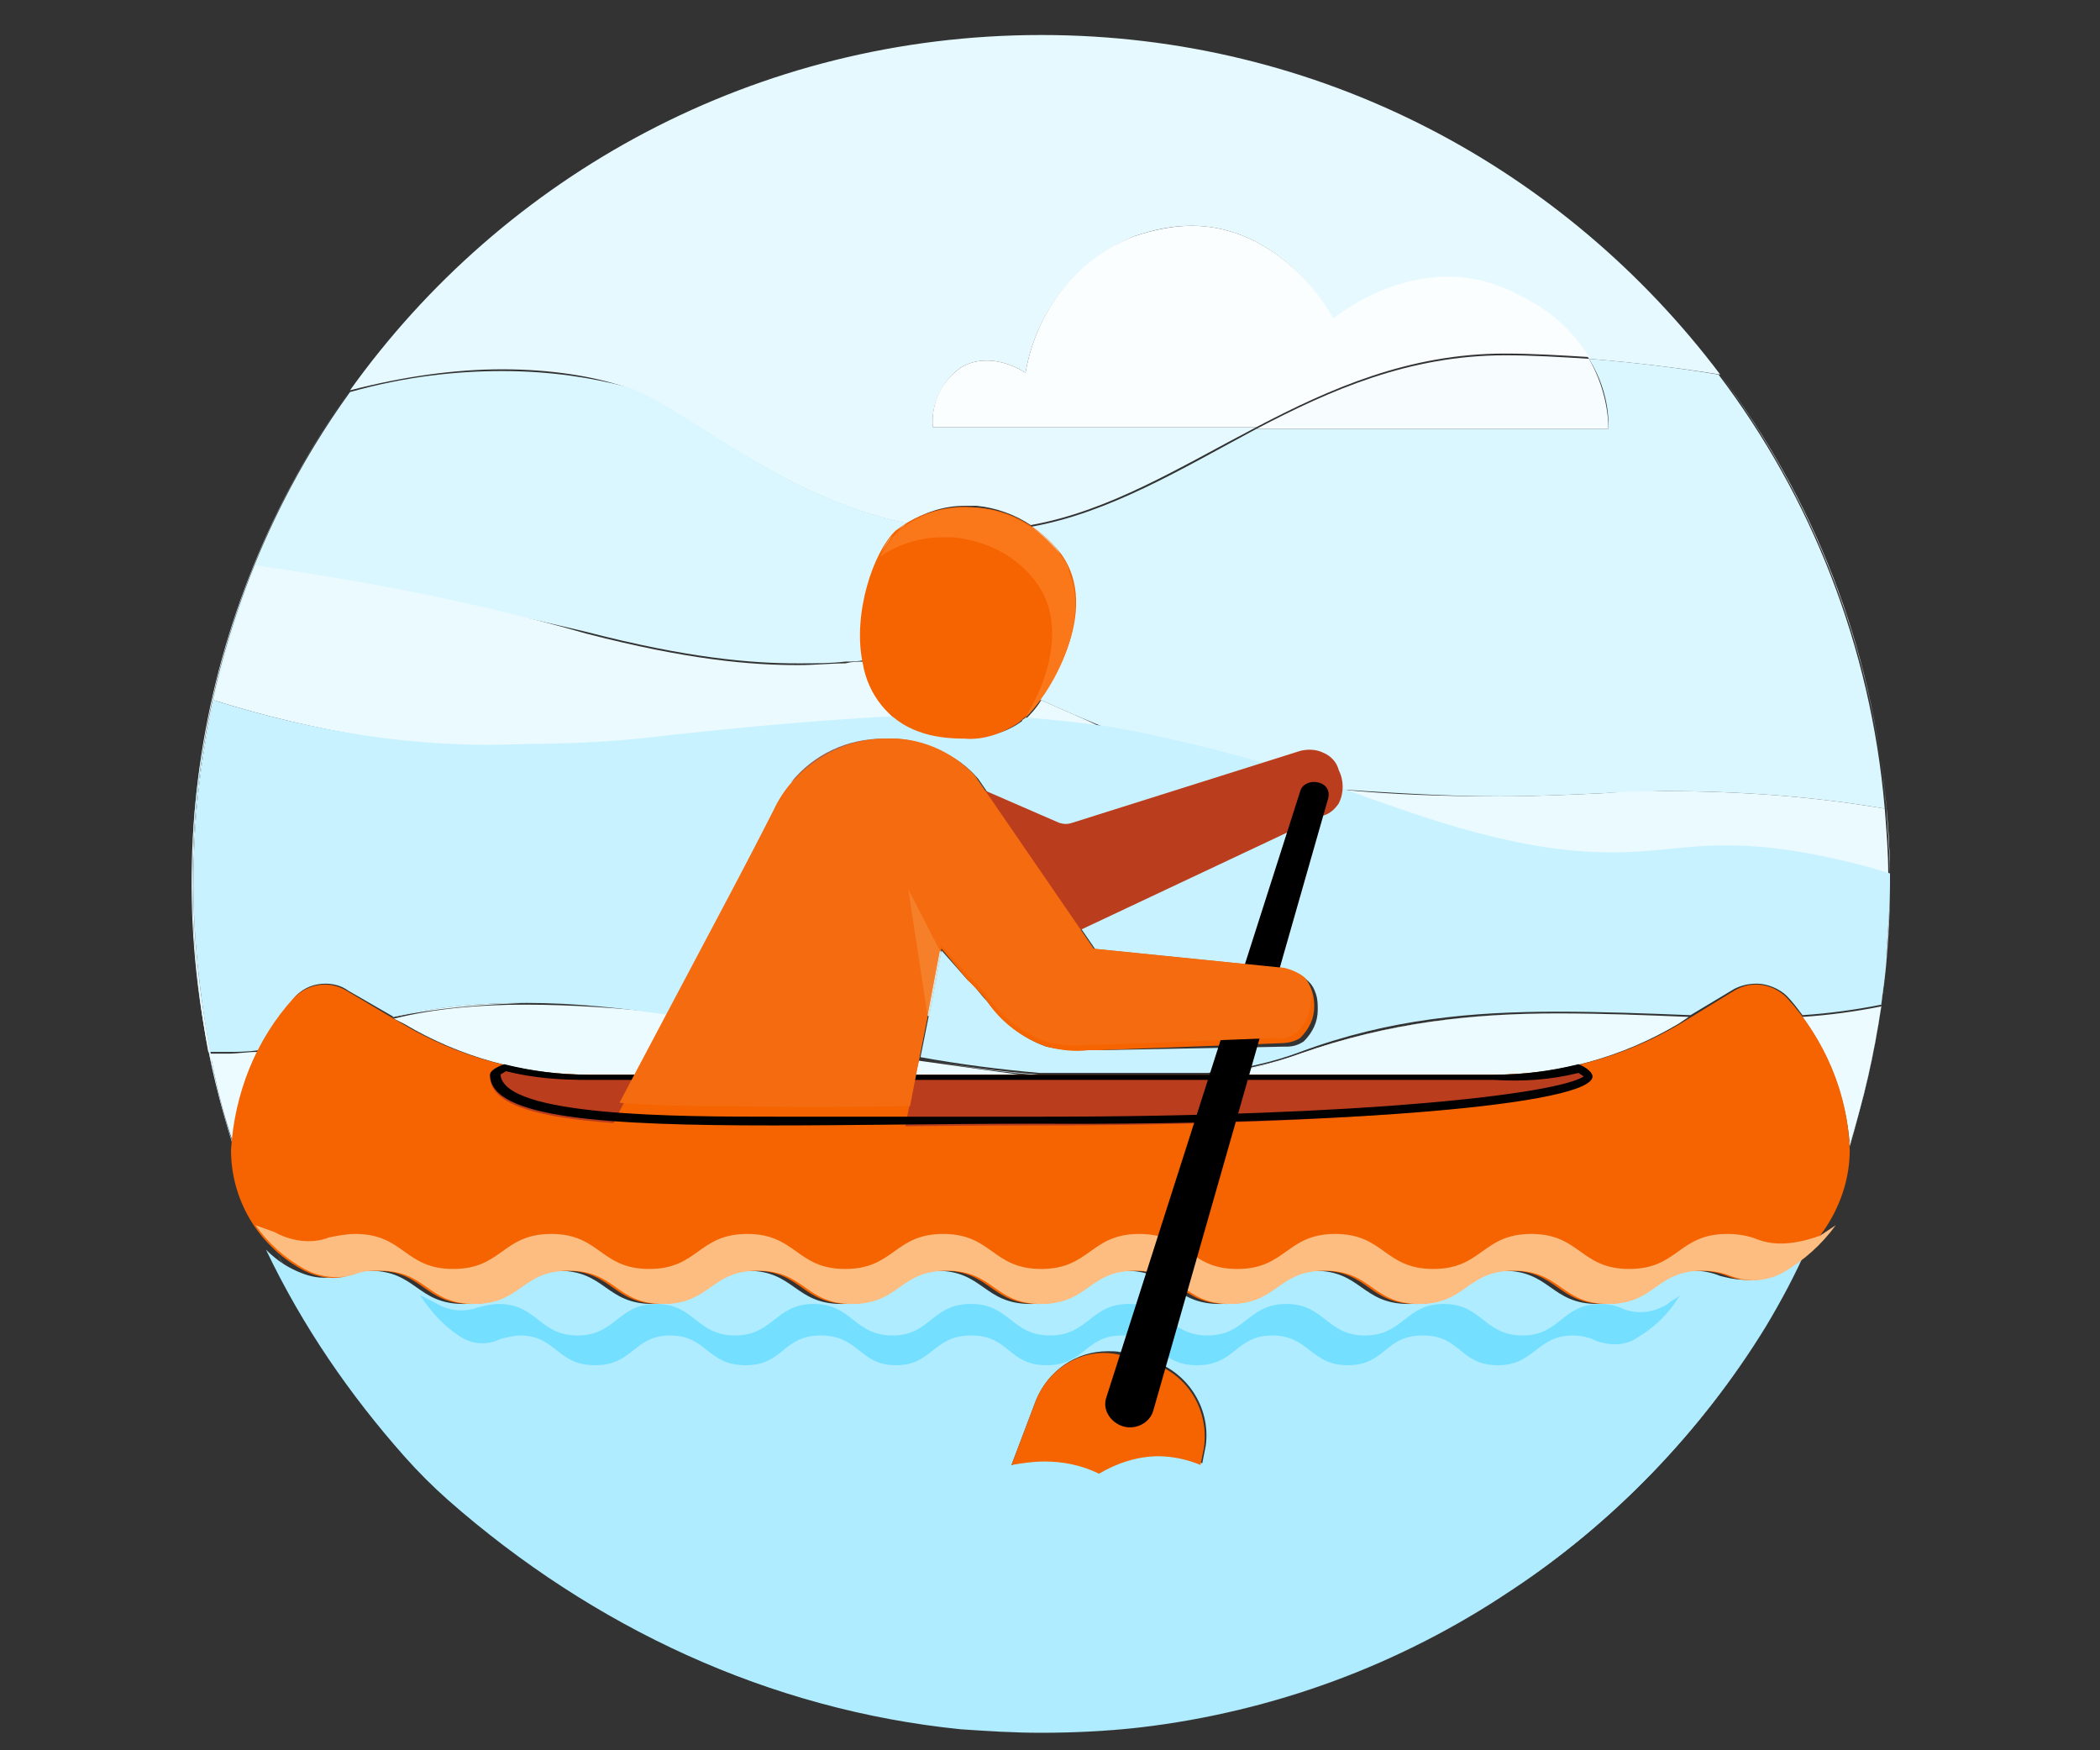 <?xml version="1.0" encoding="utf-8"?>
<!-- Generator: Adobe Illustrator 22.1.0, SVG Export Plug-In . SVG Version: 6.00 Build 0)  -->
<svg version="1.1" id="Layer_1" xmlns="http://www.w3.org/2000/svg" xmlns:xlink="http://www.w3.org/1999/xlink" x="0px" y="0px"
	 viewBox="0 0 120 100" style="enable-background:new 0 0 120 100;" xml:space="preserve">
<rect x="0" y="0" width="120" height="100" fill="#333333" stroke="none"/>
<style type="text/css">
	.st0{fill:#E6F9FF;}
	.st1{fill:#F3FCFF;}
	.st2{fill:#DAF6FF;}
	.st3{fill:#FFFFFF;}
	.st4{fill:#F7FDFF;}
	.st5{fill:#EAFAFF;}
	.st6{fill:#DFF7FF;}
	.st7{fill:#F8FEFF;}
	.st8{fill:#ECFBFF;}
	.st9{fill:#BBEFFF;}
	.st10{fill:#D3F4FF;}
	.st11{fill:#C8F2FF;}
	.st12{fill:#C2F0FF;}
	.st13{fill:#AFECFF;}
	.st14{fill:#F56400;}
	.st15{fill:#FDBC80;}
	.st16{fill:#74DFFF;}
	.st17{fill:#BA3D1E;}
	.st18{fill:#F3BD92;}
	.st19{fill:#EEBC92;}
	.st20{fill:#FA771A;}
	.st21{fill:#A0614F;}
	.st22{fill:#F46C0F;}
	.st23{fill:#D4E5E0;}
	.st24{fill:#F67F2A;}
	.st25{fill:#FAFEFF;}
</style>
<g>
	<path class="st0" d="M86.3,90.9c-6.3,4.2-13.5,6.9-21.2,7.8C72.9,97.8,80.1,95,86.3,90.9 M26.1,85.6c7.7,7.3,17.7,12.1,28.8,13.1
		C44,97.7,33.9,93,26.1,85.6 M15.7,71.3c2.1,4.3,4.7,8.3,7.9,11.8C20.5,79.7,17.8,75.7,15.7,71.3C15.7,71.4,15.7,71.3,15.7,71.3
		 M103.4,71.2C103.3,71.2,103.3,71.2,103.4,71.2c-0.8,1.6-1.6,3.1-2.5,4.6C101.8,74.3,102.6,72.8,103.4,71.2 M59.5,2
		C43.2,2,28.8,10,20,22.3c3.1-0.8,6-1.2,8.7-1.2c2.8,0,5.2,0.4,7,1c3.5,1.2,8.8,6.3,16.1,7.8c1-0.6,2.1-1,3.3-1c0.2,0,0.5,0,0.7,0
		c1.1,0.1,2.2,0.5,3.1,1.1c4.5-0.8,8.5-3.3,12.9-5.6H53.3c-0.1-1.3,0.5-2.6,1.6-3.4c0.5-0.3,1-0.4,1.5-0.4c1.2,0,2.2,0.7,2.2,0.7
		c0.6-3.5,2.9-6.4,6.2-7.8c1.2-0.4,2.2-0.6,3.3-0.6c3.8,0,6.7,2.8,8.1,5.4c0,0,2.8-2.4,6.6-2.4c1.2,0,2.6,0.3,3.9,1
		c2.1,1.1,3.3,2.4,4.1,3.6c2.5,0.2,5,0.5,7.5,0.9C89.4,9.6,75.4,2,59.5,2"/>
	<path class="st1" d="M20,22.3C20,22.3,20,22.3,20,22.3c-9,12.6-11.4,28.5-6.7,43c0,0,0,0,0,0c-1.5-4.7-2.3-9.6-2.3-14.8
		C11,40,14.3,30.3,20,22.3 M98.3,21.4c5.3,7,8.7,15.5,9.5,24.8c0,0,0,0,0,0c0.1,1.4,0.2,2.8,0.2,4.3l0,0
		C108,40,104.6,29.8,98.3,21.4C98.3,21.4,98.3,21.4,98.3,21.4"/>
	<path class="st2" d="M28.7,21.2c-2.6,0-5.5,0.3-8.7,1.2c-5.7,7.9-9,17.7-9,28.2c0,5.2,0.8,10.1,2.3,14.8c0,0,0,0,0-0.1
		c-0.5-1.5-0.9-3.1-1.2-4.7c-0.8-4-1.2-8-1-12.1c0.1-2.8,0.5-5.7,1.1-8.4c0,0,0,0,0,0c0.6-2.6,1.4-5.2,2.4-7.7
		c6.3,0.9,12.6,2.2,18.9,3.7c5.8,1.5,9.4,1.8,12.1,1.8c1,0,1.9,0,2.7-0.1c0.4,0,0.8,0,1.1-0.1c-0.3-2,0.2-4.4,1-6c0,0,0,0,0,0
		c0.2-0.4,0.4-0.8,0.7-1.1c0.1-0.1,0.2-0.2,0.3-0.3l0,0c0.2-0.1,0.4-0.3,0.5-0.4c-7.4-1.5-12.6-6.6-16.1-7.8
		C33.9,21.6,31.5,21.2,28.7,21.2 M90.8,20.5c1.3,2.1,1.1,4,1.1,4H71.8c-4.3,2.3-8.4,4.8-12.9,5.6c0.6,0.4,1.2,0.9,1.7,1.6
		c0.2,0.3,0.4,0.6,0.5,1c1,2.4-0.4,5.4-1.7,7.3c0,0,0.1,0,0.1,0c1.3,0.6,2.5,1.1,3.7,1.6l0,0l0,0c4.5,0.8,9,1.9,13.3,3.5
		c3.1,0.2,6.2,0.4,9.2,0.4c2.1,0,4.2-0.1,6.3-0.2c1.1,0,2.1-0.1,3.2-0.1c4.2,0,8.4,0.3,12.5,1c-0.8-9.3-4.2-17.8-9.5-24.8
		C95.8,21,93.3,20.7,90.8,20.5"/>
	<path class="st3" d="M108,50.5L108,50.5c0,2.3-0.2,4.7-0.5,7c0,0,0,0,0,0c-0.4,2.7-1,5.4-1.9,8c0,0,0,0,0,0.1
		C107.2,60.7,108,55.6,108,50.5"/>
	<path class="st4" d="M107.8,46.2c0.1,1.2,0.2,2.5,0.2,3.8l0,0c0,0.1,0,0.3,0,0.4c0,1.3-0.1,2.6-0.2,3.9c-0.1,1-0.2,2.1-0.3,3.1
		c0,0,0,0,0,0c0.3-2.3,0.5-4.6,0.5-7l0,0l0,0C108,49,107.9,47.6,107.8,46.2C107.8,46.2,107.8,46.2,107.8,46.2"/>
	<path class="st5" d="M52.6,60.5L52.6,60.5c2.1,0.4,4.2,0.7,6.4,0.9h0.4C57,61.2,54.7,60.9,52.6,60.5 M89,57.9
		c-4.8,0-9.6,0.5-14.7,2.3c-1.7,0.6-3.5,1-5.3,1.2h0.4c1.7-0.2,3.4-0.6,5-1.2C79.4,58.4,84.3,57.9,89,57.9c2.5,0,5,0.1,7.6,0.3l0,0
		C94.1,58,91.6,57.9,89,57.9 M30,57.3c-2.5,0-5.1,0.2-7.6,0.8l0.1,0C24.9,57.6,27.4,57.4,30,57.3c2.8,0,5.5,0.3,8.1,0.7l0,0
		C35.5,57.6,32.7,57.3,30,57.3 M107.8,54.4c-0.1,1-0.2,2-0.3,3.1c-1.5,0.3-3,0.5-4.5,0.6c0,0,0,0,0,0c1.5-0.1,3-0.3,4.5-0.6
		C107.6,56.4,107.7,55.4,107.8,54.4 M11.1,48.4c-0.2,4,0.2,8.1,1,12.1c0-0.1-0.1-0.2-0.1-0.4c0.3,0,0.7,0,1,0c0.6,0,1.1,0,1.7-0.1
		c0,0,0,0,0,0c-0.6,0.1-1.2,0.1-1.9,0.1c-0.3,0-0.6,0-0.9,0C11.2,56.3,10.9,52.4,11.1,48.4 M63.2,41.6c4.5,0.8,9,1.9,13.3,3.5
		c0.8,0.3,1.6,0.6,2.5,0.9c6.4,2.3,10.2,2.8,13.1,2.8c1.2,0,2.2-0.1,3.2-0.2c1-0.1,2.1-0.2,3.2-0.2c2.2,0,4.7,0.3,8.4,1.3l1,0.3
		c0-1.3-0.1-2.5-0.2-3.8c-4.1-0.7-8.3-1-12.5-1c-1.1,0-2.1,0-3.2,0.1c-2.1,0.1-4.2,0.2-6.3,0.2c-3.1,0-6.2-0.1-9.2-0.4
		C72.2,43.5,67.8,42.4,63.2,41.6 M59.5,40c-0.3,0.5-0.7,0.9-1,1.2c1.6,0.1,3.2,0.3,4.7,0.5C62.1,41.1,60.8,40.6,59.5,40
		C59.5,40,59.5,40,59.5,40 M14.6,32.3c-1,2.5-1.8,5.1-2.4,7.7c5.7,1.8,11.7,2.8,17.7,2.8c2.1,0,4.3-0.1,6.4-0.3
		c6-0.7,10.8-1.1,15-1.3c-1-0.8-1.6-1.9-1.8-3.1c0-0.1,0-0.2-0.1-0.3c-0.4,0-0.7,0-1.1,0.1c-0.8,0-1.7,0.1-2.7,0.1
		c-2.7,0-6.3-0.3-12.1-1.8C27.2,34.4,20.9,33.2,14.6,32.3"/>
	<path class="st6" d="M12.1,60.5c0.3,1.6,0.7,3.2,1.2,4.7c0,0,0,0,0-0.1C12.8,63.6,12.4,62.1,12.1,60.5"/>
	<path class="st3" d="M107.5,57.5C107.5,57.5,107.5,57.5,107.5,57.5c-0.4,2.7-1,5.4-1.9,8c0,0,0,0,0,0.1
		C106.5,62.9,107.1,60.2,107.5,57.5"/>
	<path class="st7" d="M107.5,57.5C107.5,57.5,107.5,57.5,107.5,57.5c-0.4,2.7-1,5.4-1.8,7.9c0,0,0,0,0,0.1
		C106.5,62.8,107.1,60.2,107.5,57.5"/>
	<path class="st8" d="M52.5,60.6l-0.2,0.9H59C56.8,61.2,54.6,60.9,52.5,60.6 M14.7,60.1c-0.6,0-1.1,0.1-1.7,0.1c-0.3,0-0.7,0-1,0
		c0,0.1,0,0.2,0.1,0.4c0.3,1.6,0.7,3.1,1.2,4.6C13.5,63.4,13.9,61.7,14.7,60.1 M89,57.9c-4.8,0-9.6,0.5-14.7,2.3
		c-1.6,0.6-3.2,1-5,1.2h16c0,0,0.1,0,0.1,0c3.7,0,7.3-1,10.5-2.9l0.6-0.4C94.1,58,91.6,57.9,89,57.9 M107.5,57.5
		c-1.5,0.3-3,0.5-4.5,0.6c1.5,2.1,2.5,4.6,2.7,7.3C106.5,62.8,107.1,60.2,107.5,57.5 M30,57.4c-2.5,0-5.1,0.2-7.5,0.8l0.6,0.3
		c3.2,1.9,6.8,2.9,10.5,2.9c0,0,0.1,0,0.1,0h2.7l0.5-0.9l1.3-2.6C35.5,57.6,32.7,57.4,30,57.4"/>
	<path class="st9" d="M12.1,40c-0.6,2.8-1,5.6-1.1,8.4C11.2,45.6,11.5,42.8,12.1,40C12.2,40,12.2,40,12.1,40"/>
	<path class="st10" d="M108,50c0,0.2,0,0.3,0,0.5c0,1.3-0.1,2.6-0.2,3.9c0.1-1.3,0.2-2.6,0.2-3.9C108,50.3,108,50.1,108,50L108,50"
		/>
	<path class="st11" d="M12.2,40c-0.6,2.8-1,5.6-1.1,8.4c-0.2,3.9,0.2,7.8,0.9,11.7c0.3,0,0.6,0,0.9,0c0.6,0,1.2,0,1.9-0.1
		c0.6-1.1,1.3-2.1,2.1-3.1c0.5-0.5,1.1-0.7,1.7-0.7c0.4,0,0.9,0.1,1.3,0.4l2.6,1.5c2.5-0.6,5-0.8,7.6-0.8c2.8,0,5.5,0.3,8.2,0.7
		l6-11.6c1.2-2.4,3.6-4,6.3-4c0.1,0,0.3,0,0.4,0c0,0,0,0,0.1,0c0,0,0,0,0.1,0c1.8,0,3.5,0.7,4.7,2.1l6.8,9.9l10.9,1.1
		c0.5,0,0.9,0.3,1.2,0.6c0.2,0.2,0.3,0.4,0.4,0.7c0.1,0.3,0.1,0.6,0.1,0.9c0,0.7-0.3,1.3-0.8,1.8c-0.3,0.2-0.6,0.3-1,0.3
		c-0.1,0-0.1,0-0.2,0L62.8,60h-0.6c-0.2,0-0.4,0-0.7,0c-0.6,0-1.2-0.1-1.7-0.2c-1.4-0.5-2.5-1.4-3.4-2.6c-0.4-0.4-0.7-0.9-1.1-1.2
		l-1.5-1.7l0,0l0,0l-0.7,3.7l0-0.1l-0.5,2.5c2.2,0.4,4.5,0.7,6.8,0.9H69c1.9-0.2,3.7-0.6,5.3-1.2c5.1-1.9,9.9-2.3,14.7-2.3
		c2.5,0,5.1,0.1,7.6,0.2l2.5-1.5c0.4-0.2,0.8-0.3,1.3-0.3c0.6,0,1.3,0.3,1.7,0.7c0.3,0.3,0.6,0.7,0.9,1.1c1.5-0.1,3-0.3,4.5-0.6
		c0.1-1,0.3-2,0.3-3.1c0.1-1.3,0.2-2.6,0.2-3.9c0-0.2,0-0.3,0-0.5l-1-0.3c-3.7-1-6.2-1.3-8.4-1.3c-1.2,0-2.2,0.1-3.2,0.2
		c-1,0.1-2.1,0.2-3.2,0.2c-3,0-6.7-0.5-13.1-2.8c-0.9-0.3-1.7-0.6-2.5-0.9c-4.3-1.5-8.8-2.7-13.3-3.5l0,0l0,0
		c-1.6-0.2-3.1-0.4-4.7-0.5c-0.1,0.1-0.2,0.1-0.2,0.2c-0.8,0.6-1.8,0.9-2.8,0.9c-0.1,0-0.2,0-0.2,0c0,0,0,0,0,0
		c-0.9,0-1.7-0.1-2.5-0.4c-0.5-0.2-1-0.4-1.4-0.8c-4.1,0.2-8.9,0.6-15,1.3c-2.1,0.2-4.2,0.3-6.4,0.3C23.9,42.8,17.9,41.8,12.2,40"/>
	<path class="st12" d="M65.1,98.7c-1.9,0.2-3.7,0.3-5.6,0.3c-1.5,0-3.1-0.1-4.6-0.2c1.5,0.1,3,0.2,4.6,0.2
		C61.4,99,63.3,98.9,65.1,98.7 M23.6,83.1c0.8,0.9,1.6,1.7,2.5,2.5C25.2,84.8,24.4,84,23.6,83.1 M100.9,75.8
		c-3.7,6-8.7,11.2-14.6,15.1C92.1,87,97.1,81.9,100.9,75.8"/>
	<path class="st13" d="M57.8,83.7l1.4-3.7c0.7-1.7,2.3-2.8,4.1-2.8c0.4,0,0.8,0,1.1,0.2l1.3,0.3c2.1,0.6,3.5,2.7,3.2,4.9l-0.2,1
		c-0.8-0.3-1.6-0.5-2.4-0.5c-1.2,0-2.4,0.4-3.4,1c-1-0.5-2.1-0.7-3.2-0.7C59,83.5,58.4,83.5,57.8,83.7 M103.3,71.2
		c-0.6,0.6-1.2,1-2,1.4c-0.5,0.3-1.1,0.5-1.8,0.5c-0.4,0-0.8-0.1-1.2-0.2c-0.5-0.2-1-0.3-1.5-0.3c0,0,0,0-0.1,0
		c-2.7,0-2.7,1.9-5.4,1.9c-2.7,0-2.7-1.9-5.4-1.9c-2.7,0-2.7,1.9-5.4,1.9c-2.7,0-2.7-1.9-5.4-1.9s-2.7,1.9-5.4,1.9
		c-2.7,0-2.7-1.9-5.4-1.9c-2.7,0-2.7,1.9-5.4,1.9c-2.7,0-2.7-1.9-5.4-1.9c-2.7,0-2.7,1.9-5.4,1.9c-2.7,0-2.7-1.9-5.4-1.9
		c-2.7,0-2.7,1.9-5.4,1.9c-2.7,0-2.7-1.9-5.4-1.9c-2.7,0-2.7,1.9-5.4,1.9c-2.7,0-2.7-1.9-5.4-1.9c0,0,0,0-0.1,0
		c-0.5,0-0.9,0.1-1.4,0.2c-0.4,0.1-0.8,0.2-1.1,0.2c-0.6,0-1.2-0.2-1.8-0.5c-0.6-0.3-1.1-0.7-1.5-1.1c2.1,4.4,4.8,8.3,7.9,11.8
		c0.8,0.9,1.6,1.7,2.5,2.5C33.9,93,44,97.7,54.9,98.8c1.5,0.1,3,0.2,4.6,0.2c1.9,0,3.8-0.1,5.6-0.3c7.7-0.9,14.9-3.6,21.2-7.8
		c5.9-3.9,10.9-9.1,14.6-15.1C101.8,74.3,102.6,72.8,103.3,71.2"/>
	<path class="st14" d="M105.7,65.7c-0.1-3.2-1.4-6.3-3.6-8.7c-0.8-0.8-2-1-3-0.4L96,58.5c-3.2,1.9-6.9,2.9-10.6,2.9H33.6
		c-3.7,0-7.4-1-10.6-2.9l-3.2-1.9c-1-0.6-2.2-0.4-3,0.4c-2.2,2.4-3.4,5.5-3.6,8.7c0,2.8,1.5,5.4,4,6.8c0.9,0.5,2,0.7,2.9,0.3
		c0.5-0.2,0.9-0.2,1.4-0.2c2.7,0,2.7,1.9,5.4,1.9c2.7,0,2.7-1.9,5.4-1.9c2.7,0,2.7,1.9,5.4,1.9c2.7,0,2.7-1.9,5.4-1.9
		c2.7,0,2.7,1.9,5.4,1.9c2.7,0,2.7-1.9,5.4-1.9c2.7,0,2.7,1.9,5.4,1.9c2.7,0,2.7-1.9,5.4-1.9c2.7,0,2.7,1.9,5.4,1.9
		c2.7,0,2.7-1.9,5.4-1.9s2.7,1.9,5.4,1.9c2.7,0,2.7-1.9,5.4-1.9c2.7,0,2.7,1.9,5.4,1.9c2.7,0,2.7-1.9,5.4-1.9c0.5,0,1.1,0.1,1.6,0.3
		c1,0.4,2.1,0.3,3-0.2C104,71.3,105.7,68.6,105.7,65.7"/>
	<path class="st15" d="M100.4,70.8c-0.5-0.2-1.1-0.3-1.7-0.3c-2.8,0-2.8,2-5.6,2s-2.8-2-5.6-2c-2.8,0-2.8,2-5.6,2
		c-2.8,0-2.8-2-5.6-2s-2.8,2-5.6,2c-2.8,0-2.8-2-5.6-2c-2.8,0-2.8,2-5.6,2c-2.8,0-2.8-2-5.6-2s-2.8,2-5.6,2c-2.8,0-2.8-2-5.6-2
		c-2.8,0-2.8,2-5.6,2c-2.8,0-2.8-2-5.6-2s-2.8,2-5.6,2s-2.8-2-5.6-2c-0.5,0-1,0.1-1.5,0.2c-1,0.4-2.2,0.2-3.1-0.3L14.6,70
		c0.7,1,1.7,1.9,2.8,2.5c0.9,0.5,2,0.6,2.9,0.3c0.5-0.2,0.9-0.2,1.4-0.2c2.7,0,2.7,1.9,5.4,1.9s2.7-1.9,5.4-1.9s2.7,1.9,5.4,1.9
		s2.7-1.9,5.4-1.9s2.7,1.9,5.4,1.9c2.7,0,2.7-1.9,5.4-1.9c2.7,0,2.7,1.9,5.4,1.9s2.7-1.9,5.4-1.9c2.7,0,2.7,1.9,5.4,1.9
		s2.7-1.9,5.4-1.9c2.7,0,2.7,1.9,5.4,1.9c2.7,0,2.7-1.9,5.4-1.9c2.7,0,2.7,1.9,5.4,1.9s2.7-1.9,5.4-1.9c0.5,0,1.1,0.1,1.6,0.3
		c1,0.4,2.1,0.3,3-0.2c1.2-0.7,2.2-1.6,3-2.7c-0.3,0.2-0.6,0.4-0.9,0.6C102.6,71.1,101.4,71.2,100.4,70.8z"/>
	<path class="st16" d="M92.8,74.8c-0.4-0.2-0.9-0.3-1.3-0.3c-2.3,0-2.3,1.8-4.5,1.8s-2.3-1.8-4.5-1.8s-2.3,1.8-4.5,1.8
		s-2.3-1.8-4.5-1.8s-2.3,1.8-4.5,1.8s-2.3-1.8-4.5-1.8s-2.3,1.8-4.5,1.8s-2.3-1.8-4.5-1.8c-2.3,0-2.3,1.8-4.5,1.8s-2.3-1.8-4.5-1.8
		s-2.3,1.8-4.5,1.8s-2.3-1.8-4.5-1.8s-2.3,1.8-4.5,1.8s-2.3-1.8-4.5-1.8c-0.4,0-0.8,0.1-1.2,0.2c-0.8,0.3-1.7,0.2-2.5-0.3L24,74
		c0.6,0.9,1.3,1.7,2.2,2.3c0.7,0.5,1.6,0.6,2.4,0.2c0.4-0.1,0.8-0.2,1.1-0.2c2.1,0,2.1,1.7,4.3,1.7s2.2-1.7,4.3-1.7
		c2.1,0,2.1,1.7,4.3,1.7c2.2,0,2.1-1.7,4.3-1.7s2.2,1.7,4.3,1.7s2.1-1.7,4.3-1.7c2.2,0,2.1,1.7,4.3,1.7s2.2-1.7,4.3-1.7
		c2.1,0,2.1,1.7,4.3,1.7s2.2-1.7,4.3-1.7S74.9,78,77,78c2.2,0,2.1-1.7,4.3-1.7c2.2,0,2.1,1.7,4.3,1.7c2.1,0,2.2-1.7,4.3-1.7
		c0.4,0,0.9,0.1,1.3,0.3c0.8,0.3,1.7,0.3,2.4-0.2c1-0.6,1.8-1.4,2.4-2.4c-0.2,0.2-0.5,0.3-0.7,0.5C94.5,75,93.6,75.1,92.8,74.8z"/>
	<path class="st17" d="M28,61.5c0,3.7,14.1,2.8,31.5,2.8c17.4,0,31.5-1.3,31.5-2.8c0-0.2-0.3-0.4-0.8-0.6c-1.6,0.4-3.2,0.6-4.8,0.6
		H33.6c-1.6,0-3.2-0.2-4.8-0.6C28.3,61.1,28,61.3,28,61.5z"/>
	<path class="st14" d="M60.6,31.6c-1.2-1.5-2.9-2.5-4.8-2.6c-1.6-0.2-3.3,0.3-4.6,1.3c-1.3,1.2-2.5,4.8-1.9,7.6
		c0.3,1.8,1.5,3.3,3.2,3.9c0.8,0.3,1.7,0.4,2.6,0.4c1.1,0.1,2.2-0.3,3.1-0.9C60,39.8,63,34.8,60.6,31.6"/>
	<path class="st17" d="M76.5,44c-0.1-0.4-0.4-0.8-0.9-1c-0.4-0.2-0.9-0.2-1.3-0.1l-13,4.1c-0.3,0.1-0.5,0.1-0.8,0l-9.2-4l6.3,10.5
		l3.2-0.1c0.3,0,0.7-0.1,1-0.3l13.8-6.5c0.4-0.1,0.7-0.4,0.9-0.7C76.8,45.3,76.8,44.6,76.5,44z"/>
	<path class="st18" d="M55.1,29c-1.2,0-2.3,0.3-3.3,1l0,0C52.8,29.3,53.9,29,55.1,29c0.2,0,0.5,0,0.7,0c1.1,0.1,2.2,0.5,3.1,1.1
		c0,0,0,0,0,0c-0.9-0.6-2-1-3.1-1.1C55.6,29,55.3,29,55.1,29"/>
	<path class="st19" d="M51,30.6c-0.3,0.3-0.5,0.7-0.7,1.1c0,0,0,0,0,0C50.5,31.3,50.8,30.9,51,30.6 M58.9,30.1
		C58.9,30.1,58.9,30.1,58.9,30.1c0.6,0.4,1.2,1,1.7,1.6c0.2,0.3,0.4,0.6,0.5,1c-0.1-0.3-0.3-0.7-0.5-1C60.2,31,59.6,30.5,58.9,30.1
		 M51.8,29.9c-0.2,0.1-0.4,0.3-0.5,0.4l0,0l0,0C51.4,30.2,51.6,30.1,51.8,29.9L51.8,29.9"/>
	<path class="st20" d="M55.1,29c-1.2,0-2.3,0.3-3.3,1c-0.2,0.1-0.4,0.3-0.5,0.4l0,0c-0.1,0.1-0.2,0.2-0.3,0.3
		c-0.2,0.3-0.5,0.7-0.7,1.1c1-0.7,2.3-1.1,3.5-1.1c0.2,0,0.5,0,0.7,0c1.9,0.2,3.7,1.1,4.8,2.7c1.6,2.3,0.6,5.6-0.8,7.7
		c1.6-1.5,3.8-5.5,2.6-8.4c-0.1-0.3-0.3-0.7-0.5-1c-0.5-0.6-1.1-1.2-1.7-1.6c-0.9-0.6-2-1-3.1-1.1C55.6,29,55.3,29,55.1,29"/>
	<path class="st21" d="M75,57.3c0-0.5-0.1-1-0.5-1.4c-0.3-0.3-0.8-0.5-1.2-0.6l-10.9-1.1l-6.8-9.9c-1.3-1.4-3.2-2.2-5.1-2.1
		c-2.1,0-4,0.9-5.3,2.5c1.2-1,2.8-1.6,4.4-1.6c1.9-0.1,3.8,0.6,5.2,2.1l6.8,9.9l10.9,1.1c0.5,0,1,0.3,1.3,0.6
		c0.3,0.4,0.5,0.9,0.4,1.4c0,0.4-0.1,0.8-0.2,1.1c0.1-0.1,0.3-0.1,0.4-0.2C74.8,58.7,75.1,58,75,57.3z"/>
	<path class="st14" d="M74.6,56c-0.3-0.3-0.8-0.6-1.2-0.6l-10.9-1.1l-6.8-9.9c-1.3-1.4-3.2-2.2-5.2-2.1c-2.7,0-5.2,1.6-6.3,4
		l-7.8,15.2l-1.4,2.8c4.2,0.3,10,0.3,16.7,0.2l0.6-3l1.5-7.3l1.5,1.8c0.4,0.4,0.8,0.8,1.1,1.2c0.8,1.2,2,2.1,3.4,2.6
		c0.8,0.2,1.6,0.3,2.4,0.2h0.6l10.4-0.4c0.4,0,0.8-0.1,1.1-0.3c0.5-0.5,0.8-1.1,0.8-1.8C75.1,57,75,56.4,74.6,56 M62.8,84.2
		c1-0.6,2.2-1,3.4-1c0.8,0,1.7,0.2,2.4,0.5l0.2-1c0.3-2.2-1-4.3-3.2-4.9l-1.3-0.3C62.2,76.8,60,78,59.2,80l-1.4,3.7
		c0.6-0.1,1.2-0.2,1.9-0.2C60.7,83.5,61.8,83.7,62.8,84.2"/>
	<path d="M90.2,61.3l0.3,0.2c-1.5,1-12.5,2.3-30.9,2.3c-2.9,0-5.7,0-8.4,0c-2.4,0-4.7,0-6.9,0c-5.5,0-15.5,0-15.7-2.4
		c0.1-0.1,0.2-0.1,0.3-0.2c1.6,0.4,3.1,0.5,4.7,0.5h51.8C87,61.8,88.6,61.7,90.2,61.3z M90.2,60.8c-1.6,0.4-3.2,0.6-4.8,0.6H33.6
		c-1.6,0-3.2-0.2-4.8-0.6C28.3,61,28,61.2,28,61.4c0,2.5,6.6,2.9,16.2,2.9c4.5,0,9.7-0.1,15.2-0.1C76.9,64.3,91,63.1,91,61.5
		C91,61.3,90.7,61,90.2,60.8z"/>
	<path d="M75.3,44.7c-0.4-0.1-0.9,0.1-1,0.5L63.2,79.9c-0.2,0.7,0.3,1.4,1,1.6c0.7,0.2,1.5-0.2,1.7-0.9l10-35
		C76,45.2,75.8,44.8,75.3,44.7z"/>
	<path class="st22" d="M74.6,55.9c-0.3-0.3-0.8-0.5-1.2-0.6l-10.9-1.1l-6.8-9.9c-1.3-1.4-3.2-2.2-5.1-2.1c-2.7,0-5.1,1.6-6.3,4
		l-8.9,16.8c0,0,1.4,0.2,6.2,0.2c4.8,0.1,10.4,0,10.4,0l1.8-9.2l1.5,1.7c0.4,0.4,0.8,0.8,1.1,1.2c0.8,1.2,2,2.1,3.3,2.6
		c0.8,0.2,1.6,0.3,2.4,0.2h0.6l10.3-0.4c0.4,0.1,0.8-0.1,1.1-0.3c0.5-0.5,0.8-1.1,0.8-1.8C75.1,56.9,74.9,56.3,74.6,55.9"/>
	<polyline class="st23" points="53.7,54.3 53,58 53.1,58.1 53.8,54.4 53.7,54.3 	"/>
	<polyline class="st24" points="51.9,50.8 53,58 53.7,54.3 51.9,50.8 	"/>
	<path class="st25" d="M68.1,12.9c-1,0-2.1,0.2-3.3,0.6c-3.3,1.3-5.6,4.3-6.2,7.8c0,0-1-0.7-2.2-0.7c-0.5,0-1,0.1-1.5,0.4
		c-1.1,0.8-1.7,2-1.6,3.4h18.5c4.2-2.2,8.7-4.2,14.2-4.2c1.6,0,3.2,0.1,4.8,0.2c-0.8-1.3-2-2.6-4.1-3.6c-1.4-0.7-2.7-1-3.9-1
		c-3.8,0-6.6,2.4-6.6,2.4C74.8,15.7,71.9,12.9,68.1,12.9"/>
	<path class="st4" d="M86,20.3c-5.5,0-10,2-14.2,4.2h20.1c0,0,0.1-1.9-1.1-4C89.2,20.4,87.6,20.3,86,20.3"/>
</g>
</svg>
